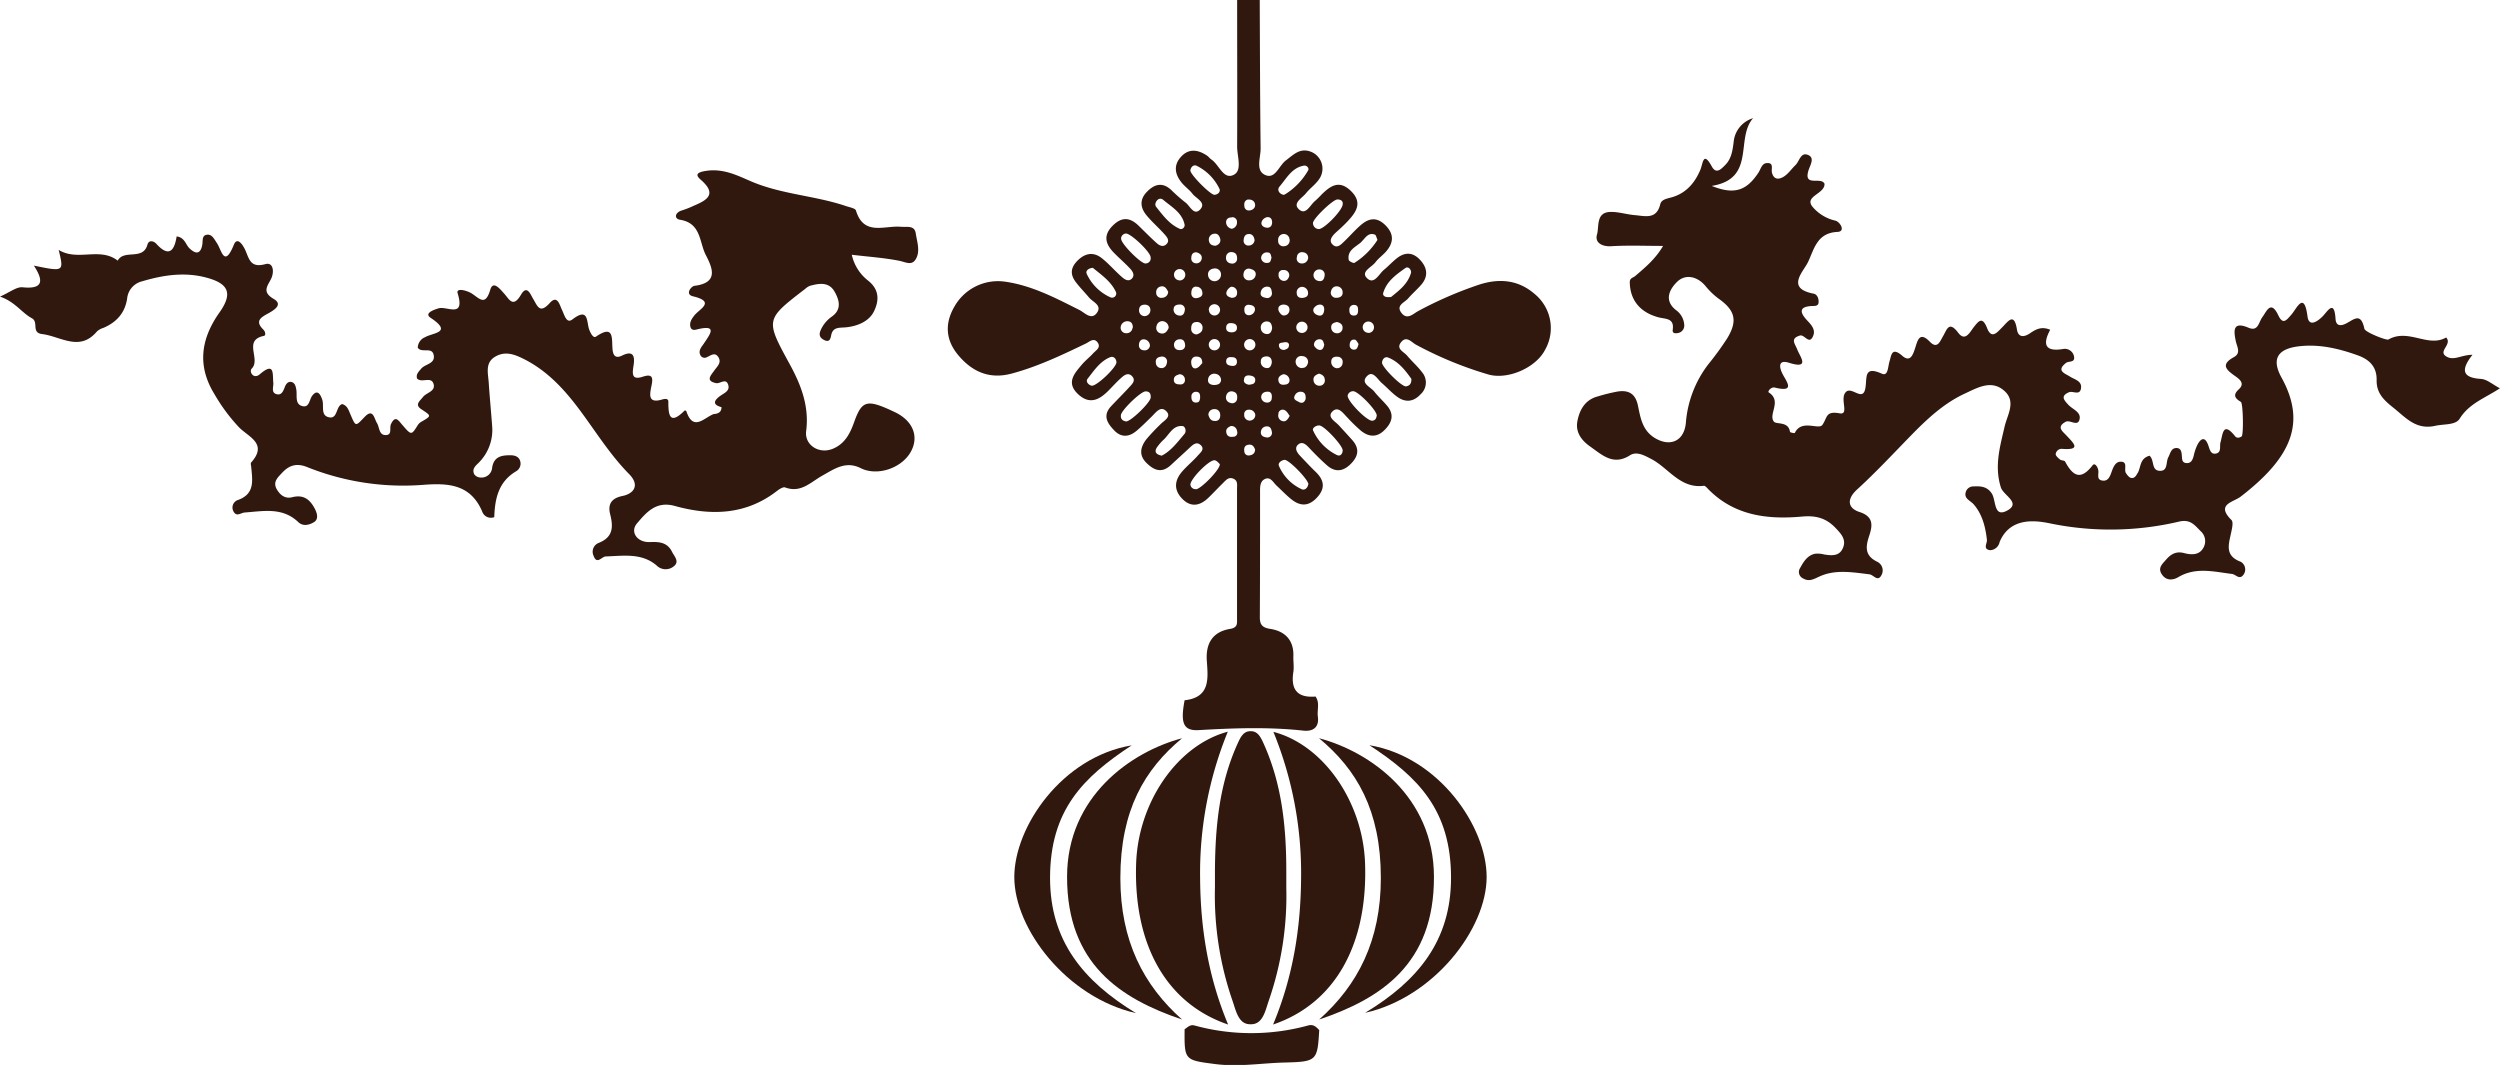<svg xmlns="http://www.w3.org/2000/svg" viewBox="0 0 664.25 282.95"><defs><style>.cls-1{fill:#31180e;}</style></defs><title>2</title><g id="Layer_2" data-name="Layer 2"><g id="Layer_2-2" data-name="Layer 2"><path class="cls-1" d="M659.21,100.68c-4.86-.3-5.53-2.28-2.27-6.41-2.78,0-4.7,1.48-6.57.64-3.12-1.42,1.38-3.3-.43-5.24-4.8,2.78-10-2.5-15.34.54-.5.29-6.19-1.93-6.38-2.86-.92-4.32-2.64-2.57-4.78-1.44-1.19.63-2.75,1-2.89-1.19-.34-5.36-2.18-1.89-3.51-.58s-3.57,2.83-3.94-.08c-.88-6.81-2.84-2.15-4.22-.54s-2.31,2.85-3.53.27c-2-4.19-3.1-1.08-4.24.47-1,1.35-1.09,3.91-3.68,2.82-4.34-1.85-3.9,1-3.4,3.48.32,1.61,1.51,3.24-.52,4.35-3.65,2-1.88,3.42.34,5,1.27.88,2.67,2,1,3.53s-1,2.41.54,3.34c.62.37.76,8.85.2,9.19s-1.23.56-1.76-.1c-3.24-4.06-3.24-.39-3.84,1.63-.31,1,.33,2.65-1.15,3s-1.72-1.11-2.12-2.23c-.87-2.4-2-1.8-2.91,0a12.88,12.88,0,0,0-.94,2.83c-.27,1-.64,2-1.88,1.94s-1.2-1-1.26-1.79c-.08-1-.13-2.19-1.44-2.21-1.47,0-1.62,1.45-2.16,2.43-.73,1.3,0,3.87-2.48,3.61-2.06-.22-1.2-2.85-2.52-4-2.67.76-2.25,3.06-3.13,4.56-.44.75-.87,1.56-1.81,1.33-.52-.12-1-.77-1.34-1.29-.6-1,.67-3.12-1.52-3-1.42.09-1.94,1.75-2.39,3s-1,2.23-2.39,2-1-1.38-1-2.37-.89-2.53-1.55-1.68c-3.25,4.22-5.31,2.71-7.31-1-.17-.32-1-.25-1.35-.54s-1.21-1-1.14-1.46a1.6,1.6,0,0,1,1.8-1.36c5.09.37,2.94-1.54,1.14-3.47-1-1.11-2.91-2.32-.29-3.73,1.18-.64,3.34,1.52,3.72-.85.29-1.78-1.92-2.48-3-3.66s-2.24-2.31.14-3.33c1.06-.46,2.94,1,3.22-1.1.25-1.88-1.6-2.26-2.82-3-1.4-.91-3.91-1.58-1.17-3.7.76-.6,2.57.06,2.09-1.91a2.51,2.51,0,0,0-2.7-1.82c-5,.89-5.67-1.21-3.59-5.08-2.39-1-3.88-.08-5.47,1-1.38.91-3,1.19-3.37-1.07-.74-4.67-2.35-2.15-3.92-.58-1.27,1.27-2.78,3.31-4,.23-1.29-3.28-2.28-1.88-3.61-.2-1,1.33-2.24,3.84-4.07,1.42-2.44-3.23-3-.92-4,.85-.79,1.31-1.5,3.64-3.54,1.53-2.77-2.87-3.28-.23-3.85,1.51s-1.27,4.16-3.47,2.23c-2.87-2.51-2.91-.05-3.4,1.49-.43,1.35-.34,4-2,3.27-4.83-2.16-3.95.88-4.39,3.71-.61,3.94-3.56-.38-5.15,1.1-1.84,1.72,1,6.2-1.72,5.71-3.81-.7-3.21,1.18-4.59,3.09-1,1.38-5.54-1.62-7.32,2.14-.05.1-1.25-.13-1.27-.3-.4-2.9-3.62-1.89-4.29-2.74-1.53-1.93,2.22-5.46-1.34-7.73-.35-.23.34-1.15,1.08-1.31a1.21,1.21,0,0,1,.5,0c5.75,1.43,3-1.7,2-3.77s-.8-3.63,1.76-2.82c5.79,1.82,2.93-1.64,2.22-3.52-.56-1.51-2-2.89.72-3.71,1.23-.36,2.51,2.69,3.54,0,.6-1.53-.46-2.79-1.55-3.93-2-2.1-2.48-3.8,1.37-3.92.64,0,1.45,0,1.57-.8.15-1.07-.33-2.29-1.28-2.47-7.41-1.4-2.86-5.72-1.59-8.25,1.67-3.3,2.29-7.9,7.91-8.16,2.26-.11.67-2.71-.59-3a11.11,11.11,0,0,1-6.13-3.79c-2.06-2.74,3.42-3.33,3.27-6-.89-2-5.69,1-4.24-3.6.45-1.4,1.65-3.2,0-4-2.08-1-2.39,1.59-3.46,2.62s-1.93,2.35-3.15,3.1-2.6.89-3.11-1.07c-.26-1,.61-2.69-1.37-2.55-1.35.1-1.59,1.58-2.21,2.52-3.13,4.76-6.35,6-12.43,3.55,11.84-1.93,6.22-12.6,11-18a7.29,7.29,0,0,0-5.18,6.45c-.28,2.12-.57,4.34-2.24,6-1,1-2.36,2.56-3.55.39-2.26-4.13-2.33-1-3,.76-1.43,3.47-3.72,6.23-7.43,7.36-1.31.4-2.94.55-3.27,1.9-1,4.16-4.07,3.12-6.78,2.9-2.15-.18-4.28-.89-6.41-.85-4,.07-3,3.93-3.62,6s1.21,3.27,3.8,3.11c4.41-.27,8.84-.08,13.76-.08-2,3.44-4.72,5.7-7.41,8-.55.48-1.45.5-1.44,1.64.07,4.71,2.68,8,7.61,9.33,1.82.49,4.28.14,3.8,3.3-.15,1,.67,1,1.3.89a2,2,0,0,0,1.77-2.09,5.22,5.22,0,0,0-2-3.87c-3.6-2.65-1.86-5.76.1-7.66,2.2-2.15,5.29-1.47,7.44,1a19.67,19.67,0,0,0,3.55,3.45c4.47,3.15,5.12,5.91,2.34,10.53a78.7,78.7,0,0,1-5,6.88,29.24,29.24,0,0,0-6,15.55c-.42,4.92-4.2,6.62-8.39,4-3.25-2.06-3.7-5.46-4.37-8.61s-2.53-4.07-5.34-3.66a47.44,47.44,0,0,0-5.32,1.31c-3.36.88-4.82,3.54-5.4,6.55s1.14,5.18,3.4,6.77c3.14,2.2,6.11,5.18,10.58,2.31,1.79-1.14,3.92.1,5.65,1,4.63,2.41,7.67,7.94,14,7.11.33,0,.79.55,1.14.91,6.95,7.07,15.79,8.1,24.93,7.27,3.69-.33,6.38.41,8.86,3,1.44,1.52,2.89,3,2.05,5.19-.91,2.4-3,2.21-5.07,1.88a6.54,6.54,0,0,0-2.47-.18c-2.15.5-3.12,2.37-4.07,4.08a1.9,1.9,0,0,0,1.05,2.51c1.63.93,2.88.05,4.5-.66,4.16-1.81,8.68-1,13.06-.47,1.11.15,2.21,2.16,3.22.13a2.56,2.56,0,0,0-1.17-3.47c-3.39-1.65-3.11-4-2.1-7,.79-2.43,1.29-5-2.64-6.23-3.05-1-3.49-3.36-.58-6,4.91-4.49,9.46-9.37,14.11-14.14,4.32-4.43,8.8-8.68,14.47-11.31,3.42-1.58,7.21-3.85,10.66-.59,3,2.81.63,6.27-.08,9.37-1.22,5.32-2.76,10.48-1,16.12.65,2.1,5.2,4,2,6-4,2.42-3.19-2.49-4.4-4.35s-2.92-2-4.85-1.89a2.07,2.07,0,0,0-2,1.31c-.7,1.89,1,2.33,2,3.41,2.3,2.63,3.17,6,3.55,9.46.1,1-1.15,2.46.83,2.77A2.68,2.68,0,0,0,531.3,144c2.63-6.26,8.77-5.87,13.08-5a79.48,79.48,0,0,0,34.6-.41c3.11-.73,4.2,1.06,5.8,2.6a3.54,3.54,0,0,1,.76,4.17c-1.06,2.16-3.15,2.14-5.23,1.59s-3.51.26-4.81,1.78c-1,1.16-2.23,2.15-1.11,3.86s2.89,1.64,4.36.77c4.65-2.77,9.51-1.45,14.3-.86,1,.12,1.94,1.64,3,.26a2.35,2.35,0,0,0-.69-3.5c-4.3-1.59-3.21-4.62-2.55-7.71.24-1.12.65-2.83.09-3.38-4.24-4.21.49-4.7,2.47-6.23,13.84-10.68,17.31-19.86,10.81-31.66-2.71-4.92-1-7.61,4.67-8.27,5.44-.63,10.56.6,15.62,2.41,3.15,1.13,5.07,3.1,5,6.59s2,5.37,4.43,7.31c3.33,2.64,6,6,11.21,4.81,2.23-.5,5.34-.13,6.42-1.87,2.52-4.07,6.73-5.47,10.7-8.09C662.37,102.22,660.83,100.79,659.21,100.68Z"/><path class="cls-1" d="M239.29,60.25c-4.29-.36-9.81,2.5-11.86-4.31-.18-.6-1.68-.86-2.61-1.17-8.29-2.82-17.2-3.1-25.37-6.63-3.6-1.55-7.27-3.41-11.76-2.75-2.47.37-3.07,1-1.53,2.34,4.33,3.74,1.94,5.36-1.7,6.88a25.39,25.39,0,0,1-3.18,1.27c-2,.54-2.23,2.25-.6,2.51,5.65.89,5.1,6,6.86,9.39s3.47,7.36-3,8.16c-.92.12-2.6,2.28-.41,2.79,6,1.44,1.85,3.29.43,5-.75.93-1.41,1.88-1.12,3.11.17.72.75.94,1.55.74,5.89-1.51,3.67,1.21,2,3.74-.63.92-1.56,1.85-.85,3.14a1.26,1.26,0,0,0,1.75.41c1-.44,2.11-1.4,3,.06s-.35,2.43-1.07,3.47c-.89,1.3-2.5,2.77.44,3.4,1.08.23,2.7-1.53,3.26.58.41,1.55-1.23,2.12-2.27,2.89-1.62,1.21-1.93,2.29.45,2.91,0,1.37-.92,1.75-2.08,1.84h0c-2.55.94-5.41,4.75-7.27-.78,0-.1-.38-.22-.43-.17-4,4-4.36,1.24-4.34-2.37,0-.91-1-.74-1.59-.57-3.85,1.17-3.38-1.24-2.91-3.53.4-1.93.54-3.43-2.22-2.53-3,1-2.89-.64-2.54-2.83s.26-4.39-3.07-2.75c-1.89.93-2.39-.3-2.51-1.81-.22-2.79.45-6.55-4.4-3.23-.71.48-1.43-.92-1.79-1.89-.74-2-.06-6.06-4.46-2.69-1.6,1.23-2.12-1.22-2.76-2.51s-1.2-4.13-3.25-1.86c-2.7,3-3.26.82-4.42-1.09-.71-1.17-1.62-3.84-3.22-1.13-2.18,3.72-3.16,1.15-4.58-.38-1-1.11-2.85-3.47-3.6-.91-1.27,4.33-2.76,2.44-4.79,1.07-1.29-.87-4.36-1.7-3.88-.15,2.07,6.74-2.84,3.39-5,4-1.3.37-4,1.33-2.18,2.53,6,4,.61,3.92-1.48,5.16A3.08,3.08,0,0,0,111,92.38c1,1.52,3.69-.27,4.2,1.83.61,2.48-2.23,2.45-3.3,3.76-.63.77-1.43,1.44-1.09,2.6,1.23,1.29,3.71-.65,4.37,1.39s-1.9,2.33-2.82,3.55c-.76,1-2.27,2-.43,3.21,2.73,1.82,2.76,1.74.07,3.32a2.73,2.73,0,0,0-1,.92c-1.69,2.71-1.69,2.73-4.05,0-1-1.11-1.88-2.83-3.08-.24-.45,1,.37,2.75-1.23,2.87-2,.15-1.75-2-2.49-3.2s-1-4-3.27-1.61c-2.47,2.57-2.32,2.69-3.83-.82-.44-1-.76-2.22-2.15-2.6-1.72.6-1.12,4-3.47,3.52s-1.26-3.07-1.81-4.69c-.43-1.25-1.21-2.9-2.63-1.09-.85,1.09-.77,3.35-2.74,2.78s-1.24-2.82-1.52-4.36c-.16-.87-.33-1.72-1.2-2s-1.5.41-1.81,1.19c-.43,1.11-.87,2.45-2.31,2s-.68-2-.79-3c-.24-2.28.45-5.74-3.6-2.26-1.68,1.44-2.91-.74-2.14-1.51,2.51-2.49-2.4-7.53,3.22-8.69.62-.12.4-1.16-.12-1.67-2.47-2.4-.42-3.36,1.39-4.37,1.64-.91,3.83-2.34,1.35-3.79-3.14-1.83-1.69-3.36-.73-5.25s.65-4.57-1.45-4c-4.07,1.12-4.32-1.41-5.4-3.79-.53-1.16-2.06-3.65-3-1.36-2.57,6.32-3.26,1.38-4.53-.47-.67-1-1.26-2.28-2.49-2.2-1.59.1-1.17,1.66-1.38,2.74-.52,2.7-1.94,2.31-3.44.84-1-1-1.2-2.81-3.36-3.12-.57,3.57-1.91,5.79-5.37,2-.74-.8-2-1.14-2.39.17-1.16,4.35-6.22,1.15-7.9,4.27-4.76-3.69-10.6.26-15.69-2.85C17,72.22,17,72.22,9,70.57c2.67,4.09,2.45,6.32-3,5.76-1.61-.16-3.39,1.34-6,2.48,4,1.36,5.75,4.28,8.44,5.73,1.92,1-.21,3.85,2.73,4.22,5,.61,10,4.8,14.61-.72a4.69,4.69,0,0,1,1.74-.94c3.44-1.49,5.68-3.93,6.26-7.76a5.23,5.23,0,0,1,4-4.6c5.67-1.68,11.37-2.54,17.2-.94S61.86,78,58.33,83c-5,7.07-6,14.23-1.3,21.81a47.11,47.11,0,0,0,6.53,8.78c2.57,2.57,7.63,4.31,3.17,9.3-.17.19-.07.65,0,1,.32,3.62,1.15,7.36-3.62,9a2.11,2.11,0,0,0-1.07,3c.82,1.53,1.91.36,3,.28,4.93-.35,10-1.47,14.21,2.55,1.28,1.23,3,.75,4.2,0s.88-2.26.19-3.56c-1.3-2.48-3-3.81-6-3.05-1.86.47-3.17-.52-4.1-2.11-1.14-2,.34-3.2,1.38-4.34,1.77-1.91,3.71-2.73,6.61-1.59a68.65,68.65,0,0,0,30.73,4.77c6.65-.52,12.73-.3,15.86,7.08a2.44,2.44,0,0,0,3.21,1.48c.16-5,1.16-9.42,5.8-12.18a2.35,2.35,0,0,0,1.12-2.59c-.32-1.31-1.44-1.68-2.71-1.67-2.32,0-4.3.38-4.77,3.24a2.84,2.84,0,0,1-3.06,2.68A2.12,2.12,0,0,1,126,126c-.74-1.57.6-2.4,1.48-3.35a12.29,12.29,0,0,0,3.27-9.62c-.28-3.81-.65-7.62-.9-11.43-.17-2.43-1-5.19,1.67-6.8s5.16-.66,7.61.56c6.77,3.38,11.54,8.92,15.86,14.88,3.9,5.38,7.51,11,12.19,15.75,2.94,3,1.13,5.2-1.75,5.78-3.28.65-3.92,2.5-3.3,4.9.89,3.52.69,6.13-3.15,7.62a2.51,2.51,0,0,0-1.25,3.42c.87,2.39,2.14.18,3.2.14,4.68-.15,9.5-1,13.49,2.36a3.39,3.39,0,0,0,4.51.33c1.75-1.27.26-2.66-.37-3.92-1.24-2.49-3.31-2.7-5.87-2.59-3.44.14-5.38-2.75-3.41-5,2.51-2.94,5.07-6,10.09-4.58,9.46,2.61,18.74,2.42,27-3.95.63-.49,1.66-1.17,2.21-1,4.21,1.58,6.77-1.37,9.91-3.12s6.19-4,10.18-2c4.46,2.24,10.93,0,13.34-4.35,2.24-4.07.55-8.25-4.25-10.53-7.36-3.48-8.7-3.26-10.8,2.62-1.12,3.13-2.49,5.8-5.68,7.12-3.67,1.51-7.56-1-7.08-4.72.84-6.45-1.31-12.14-4.26-17.55-6.59-12.09-6.68-12,4-20.21a4.14,4.14,0,0,1,1.24-.81c2.47-.68,5.07-1.13,6.59,1.58,1.25,2.23,1.94,4.69-.77,6.6a8.67,8.67,0,0,0-2.86,3.4c-.61,1.28-.47,2.19.89,2.84s1.62-.3,1.82-1.32c.46-2.27,2.27-1.91,3.92-2.08,3.08-.31,6.13-1.57,7.44-4.24s1.61-5.72-1.62-8.22a12,12,0,0,1-4.27-6.82c4.52.54,8.62.81,12.61,1.6,1.66.32,3.3,1.4,4.39-.43,1.27-2.14.32-4.61,0-6.84S241,60.39,239.29,60.25Z"/><path class="cls-1" d="M347.56,272.47a57,57,0,0,1-30.17,0c-1.18-.32-1.82.48-2.64,1-.07,8.27-.06,8.21,8.29,9.27,6.17.78,12.28-.29,18.42-.43,8.46-.21,8.58-.53,9.06-8.61C349.69,272.83,349,272.08,347.56,272.47Z"/><path class="cls-1" d="M407.77,78.12c-4.31-3.75-9.3-4.19-14.52-2.57a102.73,102.73,0,0,0-16.42,7.09c-1.29.67-2.89,2.47-4.41.56-1.66-2.07.76-2.78,1.72-3.9s2.35-2.36,3.45-3.6c2-2.29,1.65-4.59-.29-6.67s-4.06-2.08-6.2-.38c-1.17.93-2.19,2.06-3.34,3-1.39,1.13-2.64,4.13-4.55,2.25-1.76-1.72,1.25-2.89,2.24-4.21.79-1.06,1.93-1.84,2.81-2.84,2.06-2.36,2.18-4.68-.15-7s-4.45-1.88-6.6,0c-1.5,1.3-2.81,2.82-4.25,4.2-.94.91-2.05,2.2-3.3.8-.92-1,0-2.13.9-3,1.1-1,2.23-2,3.25-3.1,2.32-2.48,4-5,.74-8.1-3.08-2.92-5.38-1.23-7.67,1a24.46,24.46,0,0,1-1.78,1.75c-1.3,1.06-2.42,3.89-4.25,2.24s.82-3,1.86-4.3,2.46-2.28,3.4-3.62a4.83,4.83,0,0,0-2.61-7.57c-2.62-.73-4.27,1.07-6.15,2.48s-2.83,5.17-5.6,3.81c-2.51-1.24-1.07-4.58-1.1-7-.16-13.15-.18-26.31-.24-39.47h-6c0,13,.05,26,0,39,0,2.57,1.39,6.27-.87,7.46-2.76,1.46-3.89-2.67-6-4.07-.41-.28-.71-.72-1.12-1-2.49-1.68-5-2-7.11.51-1.92,2.28-1.32,4.66.45,6.78.85,1,2,1.81,2.79,2.85,1,1.27,3.77,2.34,2,4.19-1.64,1.69-2.68-1-3.88-1.89a44.67,44.67,0,0,1-3.74-3.29c-2.35-2.21-4.49-1.61-6.5.46s-1.75,4.23-.1,6.24c1.48,1.79,3.26,3.32,4.8,5.06.6.68,1.46,1.64.52,2.58s-1.93.37-2.68-.31c-1.61-1.44-3.13-3-4.66-4.49-2.26-2.24-4.44-2.57-6.89-.16-2.71,2.64-2,5,.29,7.31,1.39,1.43,2.92,2.72,4.27,4.18.64.7,1.34,1.72.45,2.65s-2,.16-2.62-.41c-1.89-1.63-3.51-3.59-5.47-5.1-2.12-1.62-4.29-1.27-6.25.64s-2.1,3.73-.57,5.77c1.09,1.45,2.39,2.75,3.56,4.15,1,1.18,3.4,2,2.15,3.92-1.49,2.26-3.29.1-4.7-.62-6.37-3.2-12.7-6.55-19.86-7.55a13.29,13.29,0,0,0-13.41,6.68c-2.66,4.62-2.22,9,1.1,12.92,3.67,4.35,8.24,6.41,14.14,4.83,6.94-1.86,13.34-4.92,19.75-8,.93-.46,2.1-1.64,3.08-.27s-.45,2.09-1.18,2.89c-1,1.11-2.2,2-3.16,3.19-2,2.35-4,4.74-.8,7.7,2.91,2.7,5.41,1.58,7.8-.75,1.3-1.28,2.5-2.68,3.89-3.86.71-.61,1.71-1.2,2.64-.17s.15,1.88-.49,2.58c-1.67,1.84-3.44,3.58-5.13,5.39-2.36,2.53-.88,4.62.93,6.48s3.89,1.67,5.8.07c1.41-1.17,2.69-2.48,4-3.75,1.16-1.11,2.44-3.11,4-1.45,1.42,1.49-.73,2.47-1.66,3.49a50.44,50.44,0,0,0-3.75,4c-1.49,2-2,4.14.12,6.22s4.13,2.72,6.49.52c1.7-1.58,3.43-3.14,5.12-4.73.77-.71,1.65-1.44,2.61-.69,1.44,1.13.12,2.11-.55,2.87-1.31,1.5-2.89,2.77-4.19,4.27-2,2.3-2.34,4.77-.1,7.16s4.67,2.09,6.95-.07c1.32-1.26,2.56-2.61,3.86-3.88.81-.79,1.57-1.89,2.95-1.25,1.15.53.9,1.68.9,2.62q0,17.24,0,34.48c0,1.28.24,2.43-1.82,2.77-4.63.76-6.53,3.83-6.21,8.46s1,9.76-5.9,10.51c-1.16,6.12-.33,8.17,3.79,7.93,9.27-.54,18.51-.87,27.78.14,2.48.27,4.24-.8,3.83-3.76-.24-1.76.58-3.65-.61-5.3-4.77.4-6.63-1.8-5.9-6.48.2-1.3,0-2.66,0-4,.24-4.38-2.09-6.86-6.12-7.49-2.19-.34-2.79-1.16-2.78-3.16.06-11,.06-22,.06-33,0-1.37-.1-2.92,1.18-3.61,1.56-.83,2.28.83,3.2,1.69,1.22,1.14,2.37,2.34,3.65,3.41,2.34,2,4.66,2.33,7-.13s2.09-4.65-.23-6.9c-1.44-1.39-2.8-2.85-4.17-4.3-.85-.89-1.58-2.09-.49-3s2.07,0,2.93.92c1.48,1.57,3,3.1,4.63,4.55,2.3,2.07,4.49,1.7,6.55-.46,1.92-2,2.17-4,.27-6.16-1.22-1.37-2.46-2.71-3.7-4.06-1-1-3-2.1-1.64-3.52,1.59-1.6,2.85.4,4,1.55a42.09,42.09,0,0,0,3.58,3.49c2,1.65,4.17,1.94,6.22-.06s2.8-4.15.75-6.57c-1.07-1.27-2.33-2.39-3.35-3.7s-3.89-2.27-1.89-4.22c1.51-1.48,2.71.93,3.86,1.92,1.39,1.19,2.62,2.59,4.09,3.65,2.18,1.57,4.31,1.38,6.21-.67a4.19,4.19,0,0,0,.38-5.87c-1.19-1.58-2.72-2.91-4-4.44-.85-1-3-1.76-1.55-3.54s2.72,0,3.92.66a99.41,99.41,0,0,0,19.29,7.94c5.18,1.45,12.57-1.81,15-6.5A11.7,11.7,0,0,0,407.77,78.12ZM290,102.47c-.89-.25-1.61-1.15-1-1.87,1.72-2.18,3.29-4.62,6-5.7.79-.31,1.57.29,1.64,1.34C296.7,97.59,291.22,102.81,290,102.47Zm5.15-23.42a12.65,12.65,0,0,1-6.4-6.27c-.37-.76.35-1.51,1.62-1.62,2.2,1.84,4.82,3.56,6.15,6.46A1.1,1.1,0,0,1,295.18,79.05Zm5.77,8a1.59,1.59,0,0,1-1.61,1.49,1.47,1.47,0,0,1-1.55-1.64,1.76,1.76,0,0,1,1.92-1.54C300.7,85.42,301,86.19,301,87.08Zm-3.06-23.66a1.4,1.4,0,0,1,1.24-1.34c1.22-.19,6.56,4.87,6.61,6.27A1.36,1.36,0,0,1,304.31,70C303.06,70,297.76,64.65,297.89,63.42ZM304.13,84a1.5,1.5,0,0,1-1.48-1.58c0-.94.52-1.44,1.46-1.47s1.58.55,1.55,1.48A1.59,1.59,0,0,1,304.13,84Zm1.41,7.86a1.42,1.42,0,0,1-1.72,1.2,1.28,1.28,0,0,1-1.21-1.3c0-.92.44-1.67,1.4-1.6A1.73,1.73,0,0,1,305.54,91.82Zm.2,13.79c-.11,1.34-5.35,6.41-6.56,6.33-.92-.18-1.46-.63-1.36-1.67.14-1.36,5.39-6.43,6.61-6.32C305.45,104,305.81,104.64,305.74,105.61ZM313.84,93c-.89.11-1.71-.12-1.89-1.12a1.46,1.46,0,0,1,1.2-1.71c1.24-.19,1.64.53,1.72,1.4A1.2,1.2,0,0,1,313.84,93Zm1,8a1.11,1.11,0,0,1-1.23,1.14c-.82,0-1.69-.13-1.72-1.17s.74-1.31,1.57-1.54A1.43,1.43,0,0,1,314.83,101Zm-3-18.85c0-1,.81-1.23,1.66-1.24a1.27,1.27,0,0,1,1.29,1.58c-.12.87-.58,1.53-1.56,1.34A1.61,1.61,0,0,1,311.81,82.18Zm1.59-7.66a1.5,1.5,0,1,1,1.5-1.5A1.5,1.5,0,0,1,313.4,74.52Zm-6.35-19.73a1.41,1.41,0,0,1-.12-.49c.23-1.27,1.28-1.88,2.12-1.16,2.2,1.88,5,3.36,5.66,6.55.15.71-.64,1.42-1.25,1.15C310.64,59.58,308.92,57.1,307.05,54.79Zm1.59,21.3c1,0,1.34.79,1.72,1.47a1.63,1.63,0,0,1-1.6,1.59,1.34,1.34,0,0,1-1.59-1.43A1.49,1.49,0,0,1,308.64,76.09Zm.06,21.73a1.44,1.44,0,0,1-1.62-1.41c-.16-1,.46-1.5,1.36-1.61a1.32,1.32,0,0,1,1.63,1.31C310,97,309.65,97.71,308.7,97.82Zm0-9.19a1.47,1.47,0,0,1-1.42-2,1.53,1.53,0,0,1,1.85-1.23,1.74,1.74,0,0,1,1.35,1.76C310.15,88,309.59,88.67,308.68,88.63Zm6.06,26.61c-1.88,2.2-3.62,4.59-6.12,5.86-1.52-.31-2-1-1.32-2.13a12.65,12.65,0,0,1,1.93-2.21c1.47-1.42,2.4-3.75,4.92-3.53C314.93,113.3,315.3,114.59,314.74,115.24ZM323,65.29c-.91,0-1.64-.35-1.79-1.33a1.55,1.55,0,0,1,1.27-1.84c1-.22,1.52.48,1.73,1.35S323.9,65,323,65.29Zm-6.73-20c.15-1,.92-1.63,1.73-1.22A13.15,13.15,0,0,1,324,50.16c.35.71-.3,1.53-1.32,1.6S316.13,46.28,316.28,45.25Zm1.82,21.81c.71.23,1.37.75,1.2,1.63a1.42,1.42,0,0,1-1.76,1.2,1.26,1.26,0,0,1-1-1.42C316.56,67.62,316.92,66.91,318.1,67.06Zm-.29,9.08a1.57,1.57,0,0,1,1.65,1.44c.21,1-.5,1.39-1.35,1.57s-1.58-.3-1.57-1.3C316.55,77,316.79,76.2,317.81,76.14Zm0,30.79c-1,0-1.29-.79-1.24-1.63a1.17,1.17,0,0,1,1.15-1.24c1.15,0,1.17.79,1.16,1.61C318.8,106.3,318.67,107,317.84,106.93Zm.06-9.12c-1,.24-1.32-.7-1.36-1.54s.43-1.61,1.4-1.57,1.56.43,1.54,1.76C319.06,96.84,318.56,97.65,317.9,97.81Zm.07-9a1.42,1.42,0,0,1-1.43-1.55c0-.86.25-1.66,1.24-1.72a1.49,1.49,0,0,1,1.77,1.7C319.48,88.15,318.76,88.59,318,88.85Zm-.2,41.11a1.33,1.33,0,0,1-1.42-1.07c-.37-1.33,5.09-6.94,6.49-6.59.55.13,1,.73,1.3,1C324.3,124.67,319,130,317.77,130Zm4.83-18.12c-.91-.08-1.28-.83-1.49-1.63a1.49,1.49,0,0,1,1.51-1.5,1.44,1.44,0,0,1,1.62,1.38C324.33,111.14,323.8,112,322.6,111.84Zm1.81-10.55c-.2.8-1,1-1.81,1s-1.71-.4-1.58-1.41a1.65,1.65,0,0,1,2.06-1.54A1.68,1.68,0,0,1,324.41,101.29Zm-1.7-11.2a1.5,1.5,0,1,1-1.5,1.5A1.5,1.5,0,0,1,322.71,90.09Zm-1.5-7.76a1.5,1.5,0,1,1,1.5,1.5A1.5,1.5,0,0,1,321.21,82.33Zm1.56-7.61A1.74,1.74,0,0,1,321,73.26c-.2-1.17.57-1.84,1.67-1.93a1.58,1.58,0,0,1,1.74,1.39A1.76,1.76,0,0,1,322.77,74.72Zm4.61-17A1.21,1.21,0,0,1,328.67,59a1.7,1.7,0,0,1-1.37,1.79,1.81,1.81,0,0,1-1.53-1.62C325.73,58.08,326.52,57.73,327.38,57.76ZM325.76,68.3A1.37,1.37,0,0,1,327.41,67c.92.1,1.38.72,1.27,2a1.28,1.28,0,0,1-1.58,1A1.45,1.45,0,0,1,325.76,68.3Zm2.89,19c-.09.75-.71,1-1.4,1-.92,0-1.6-.42-1.44-1.45a1.05,1.05,0,0,1,1.09-1C328.21,85.84,328.76,86.33,328.65,87.31Zm0,9c-.08.76-.65,1-1.37.91-.88-.09-1.62-.39-1.47-1.43.1-.75.73-.95,1.43-.88C328.22,94.87,328.75,95.36,328.64,96.34Zm-1.56-17.22c-.88-.23-1.52-.74-1.14-1.69.21-.51.85-1.19,1.3-1.2a1.49,1.49,0,0,1,1.45,1.61C328.69,78.85,328,79.18,327.08,79.12Zm.66,36.94c-.86.18-1.66,0-1.9-1s.38-1.48,1.19-1.83a1.52,1.52,0,0,1,1.65,1.38A1.1,1.1,0,0,1,327.74,116.06Zm.95-10a1.32,1.32,0,0,1-1.87,1,1.45,1.45,0,0,1-1-1.94,1.41,1.41,0,0,1,1.91-1C328.72,104.36,328.8,105.17,328.69,106.05Zm2.89-53c1.14-.07,1.8.48,1.89,1.35s-.63,1.47-1.52,1.55a1.17,1.17,0,0,1-1.33-1.11C330.5,53.94,330.73,53.23,331.58,53Zm.26,9.15c.89,0,1.37.68,1.49,1.64a1.54,1.54,0,0,1-1.51,1.43,1.26,1.26,0,0,1-1.38-1.5C330.49,62.92,330.88,62.15,331.84,62.19ZM332,121a1.13,1.13,0,0,1-1.38-1c-.13-.86,0-1.66,1.07-1.83s1.48.46,1.79,1.28C333.46,120.44,332.83,120.88,332,121Zm-1.47-20c0-1.15.78-1.34,1.64-1.22.62.1,1.34.34,1.35,1.17,0,1.15-.91,1.16-1.68,1.28C331.06,102.07,330.5,101.77,330.48,101ZM332,111.75a1.45,1.45,0,0,1-1.41-1.65,1.14,1.14,0,0,1,1.19-1.24,1.62,1.62,0,0,1,1.75,1.35A1.48,1.48,0,0,1,332,111.75Zm.06-18.66a1.5,1.5,0,1,1,1.5-1.5A1.5,1.5,0,0,1,332.09,93.09ZM330.63,82a1.07,1.07,0,0,1,1.3-1c.84.05,1.63.42,1.5,1.39a1.66,1.66,0,0,1-1.79,1.36C330.73,83.57,330.57,82.84,330.63,82ZM332,74.48a1.44,1.44,0,0,1-1.56-1.87,1.36,1.36,0,0,1,1.75-1.18c.79.2,1.47.62,1.46,1.4A1.65,1.65,0,0,1,332,74.48Zm3,3.11a1.69,1.69,0,0,1,1.7-1.43c1.06,0,1.16.9,1.26,1.71a1.25,1.25,0,0,1-1.61,1.27C335.48,79,334.73,78.63,335,77.59Zm.09-9.13a1.48,1.48,0,0,1,1.69-1.38c.91,0,.88.79,1.07,1.38-.22.58-.15,1.35-1.08,1.39A1.47,1.47,0,0,1,335.07,68.46Zm1.53,47.78c-.91-.09-1.69-.48-1.61-1.47a1.56,1.56,0,0,1,1.67-1.48c.78,0,1.1.63,1.22,1.31A1.24,1.24,0,0,1,336.6,116.24Zm-1.51-10.85c.07-.81.7-1.42,2-1.3.74.16.91.88.79,1.74a1.15,1.15,0,0,1-1.27,1.13A1.52,1.52,0,0,1,335.09,105.39Zm2.81-9c-.18.83-.52,1.59-1.54,1.38A1.59,1.59,0,0,1,335,96c0-1,.8-1.34,1.66-1.3S338,95.46,337.9,96.39Zm-1.39-7.64A1.62,1.62,0,0,1,335,87.19a1.56,1.56,0,0,1,1.77-1.77c1,.09,1.15,1,1.24,1.72C337.88,88.11,337.48,88.84,336.51,88.75Zm-.16-28.28c-.89-.17-1.47-.8-1.09-1.7a2.05,2.05,0,0,1,1.36-1.07c.92-.11,1.41.53,1.36,1.49S337.31,60.66,336.35,60.47Zm8.23,7.86a1.31,1.31,0,0,1,1.6-1.3,1.43,1.43,0,0,1,1.36,1.65A1.61,1.61,0,0,1,345.85,70,1.3,1.3,0,0,1,344.58,68.33Zm1.26,7.89a1.62,1.62,0,0,1,1.66,1.29c.21,1.16-.48,1.52-1.33,1.63s-1.61-.22-1.65-1.23A1.47,1.47,0,0,1,345.84,76.22Zm.06,9.25a1.5,1.5,0,1,1-1.5,1.5A1.5,1.5,0,0,1,345.9,85.47Zm-6-35.84c1.89-2.17,3.28-5.07,6.54-5.62.76-.13,1.43.68,1.13,1.23a17.89,17.89,0,0,1-6.05,6.33,3.68,3.68,0,0,1-.45.21C339.84,51.53,339.26,50.42,339.94,49.63Zm1,31.29c.93,0,1.71.38,1.69,1.39a1.46,1.46,0,0,1-1.6,1.5c-.48,0-1.08-.73-1.28-1.26C339.43,81.59,340,81,341,80.92Zm-1.22-8.17a1.19,1.19,0,0,1,1.38-1,1.38,1.38,0,0,1,1.45,1.65c-.22.72-.72,1.39-1.64,1.21A1.5,1.5,0,0,1,339.76,72.75Zm2.75,19c.05.8-.59,1-1.22,1.23-.69,0-1.27-.26-1.4-1-.18-1,.68-.87,1.24-1S342.46,90.85,342.51,91.75Zm-1.57,7.69a1.65,1.65,0,0,1,1.72,1.35,1.11,1.11,0,0,1-1,1.37c-.85.18-1.66.08-1.9-.91S340.1,99.76,340.94,99.44Zm.19-34a1.37,1.37,0,0,1-1.46-1.53,1.5,1.5,0,1,1,3-.45A1.53,1.53,0,0,1,341.13,65.42Zm-1.41,44.46a1.15,1.15,0,0,1,1.79-.86c.57.33.91,1.07,1.22,1.45-.6,1.16-1.16,1.69-2.08,1.35A1.52,1.52,0,0,1,339.72,109.88Zm7.92,18.86c-.18,1-1,1.6-1.77,1.2a12,12,0,0,1-6-6.18c-.31-.76.56-1.44,1.48-1.6C342.54,122.14,347.83,127.65,347.64,128.74ZM346.91,106c-.32,1-1,1.27-1.81.8-.6-.34-1.61-.63-1.09-1.67a1.67,1.67,0,0,1,1.95-1C346.89,104.34,346.94,105.18,346.91,106Zm-.88-8.2a1.7,1.7,0,0,1-1.77-1.92,1.48,1.48,0,0,1,1.81-1.25,1.52,1.52,0,0,1,1.49,1.62C347.42,97.08,346.92,97.81,346,97.75ZM355.36,53c1,0,1.49.48,1.4,1.21,0,1.68-5.06,6.77-6.37,6.65a1.57,1.57,0,0,1-1.53-1.58C348.8,58.13,354.23,52.94,355.36,53Zm-6.3,28.94a2.06,2.06,0,0,1,1.48-1c1-.09,1.42.6,1.28,1.6s-.65,1.56-1.68,1.22C349.3,83.47,348.67,82.79,349.06,81.89ZM349,73a1.53,1.53,0,0,1,1.65-1.41,1.37,1.37,0,0,1,1.29,1.67c-.09.87-.52,1.61-1.52,1.4A1.56,1.56,0,0,1,349,73Zm2.86,18.48c-.14,1-.55,1.77-1.58,1.41-.5-.17-1.2-.9-1.16-1.31a1.46,1.46,0,0,1,1.65-1.43C351.65,90.27,351.61,91,351.85,91.51Zm-1.44,7.78c.85.23,1.52.66,1.58,1.62a1.39,1.39,0,0,1-1.43,1.61A1.55,1.55,0,0,1,349,101C348.89,100,349.62,99.6,350.41,99.29Zm6.34,20.4c-.06,1-.67,1.68-1.57,1.23a13.43,13.43,0,0,1-6.31-6.53c-.27-.6.72-1.36,1.69-1.32C351.89,113.14,356.82,118.43,356.75,119.69Zm-3.17-42c.14-.92.66-1.59,1.58-1.58a1.56,1.56,0,0,1,1.57,1.58c.06,1-.68,1.44-1.58,1.46A1.39,1.39,0,0,1,353.58,77.69Zm1.61,7.88c.78.23,1.52.52,1.52,1.52a1.41,1.41,0,0,1-1.51,1.49,1.52,1.52,0,0,1-1.51-1.53C353.66,86,354.36,85.74,355.19,85.57Zm1.53,10.87A1.46,1.46,0,0,1,355,97.81a1.67,1.67,0,0,1-1.29-1.75c0-1,.79-1.37,1.67-1.27A1.34,1.34,0,0,1,356.72,96.44Zm5-32.17c1-.92,1.76-2.59,3.59-1.89.31.12.41.82.68,1.38a19.72,19.72,0,0,1-6.12,6.11c-.24.16-1.46-.42-1.52-.78C357.89,66.45,360.27,65.62,361.74,64.27Zm-1.75,26c.43.08.74.82,1,1.16-.26.83-.37,1.5-1.2,1.5a1.11,1.11,0,0,1-1.17-1.19C358.61,90.86,359,90.08,360,90.26Zm-1.46-8a1.2,1.2,0,0,1,1.16-1.23c1.16,0,1.16.77,1.16,1.53s-.27,1.31-1.08,1.3C358.73,83.87,358.49,83.09,358.53,82.29Zm7.27,28.19c-.09.64-.3,1.27-1.16,1.36-1.43.16-6.92-5.47-6.54-6.77a1.46,1.46,0,0,1,1.48-1.07C360.88,103.94,366,109.2,365.8,110.48Zm-2.22-22a1.5,1.5,0,1,1,1.5-1.5A1.5,1.5,0,0,1,363.58,88.47Zm4-10.74c.92-3,3.44-4.76,5.83-6.46.87-.61,1.7.6,1.49,1.32-.88,3-3.3,4.73-5.26,6.35C368.15,79.13,367.26,78.68,367.54,77.73ZM375,100.66c.05,1.33-.51,1.85-1.42,2-1.18.13-6.52-5.22-6.38-6.36.13-1,.84-1.64,1.69-1.28C371.71,96.16,373.46,98.51,375,100.66Z"/><path class="cls-1" d="M332.29,194.29h0c-1.87-.09-2.71,1.63-3.41,3.18-4.86,10.66-6,21.93-6.07,34q0,2.2,0,4.38a85.53,85.53,0,0,0,4.65,30c.89,2.5,1.54,6.36,4.75,6.29h.16c3.22.07,3.87-3.79,4.75-6.29a85.07,85.07,0,0,0,4.65-30c0-1.45,0-2.91,0-4.38,0-12-1.22-23.31-6.07-34C335,195.92,334.16,194.2,332.29,194.29Z"/><path class="cls-1" d="M345.7,233.29c-.09,13.27-2.13,26.2-7.44,38.93,16.45-5.6,25.17-21.21,24.44-42.77-.54-16.25-10.91-31.46-24.36-35A99.34,99.34,0,0,1,345.7,233.29Z"/><path class="cls-1" d="M366.89,233.29c0,16.66-6.13,28.45-16.39,37.6C367,265.31,381.06,256.1,381,233c0-21.44-17.09-33.3-30.54-36.86C360.44,204.42,366.89,215.22,366.89,233.29Z"/><path class="cls-1" d="M363.85,198c12.94,8.48,21.69,17.2,21.69,35.25,0,16.64-8.75,27.35-22.83,35.86C381,265,395,246.82,395,233,395,219.68,382.38,201.12,363.85,198Z"/><path class="cls-1" d="M301.87,229.45c-.73,21.56,8,37.17,24.44,42.77-5.32-12.73-7.36-25.66-7.44-38.93a99.16,99.16,0,0,1,7.36-38.88C312.78,198,302.41,213.2,301.87,229.45Z"/><path class="cls-1" d="M297.68,233.29c0-18.07,6.44-28.87,16.39-37.14-13.46,3.56-30.57,15.42-30.55,36.86,0,23.09,14.09,32.3,30.55,37.88C303.81,261.74,297.68,250,297.68,233.29Z"/><path class="cls-1" d="M279,233.29c0-18,8.75-26.77,21.7-35.25-18.53,3.08-31.2,21.64-31.2,35,0,13.82,14,32,32.33,36.15C287.77,260.64,279,249.93,279,233.29Z"/></g></g></svg>